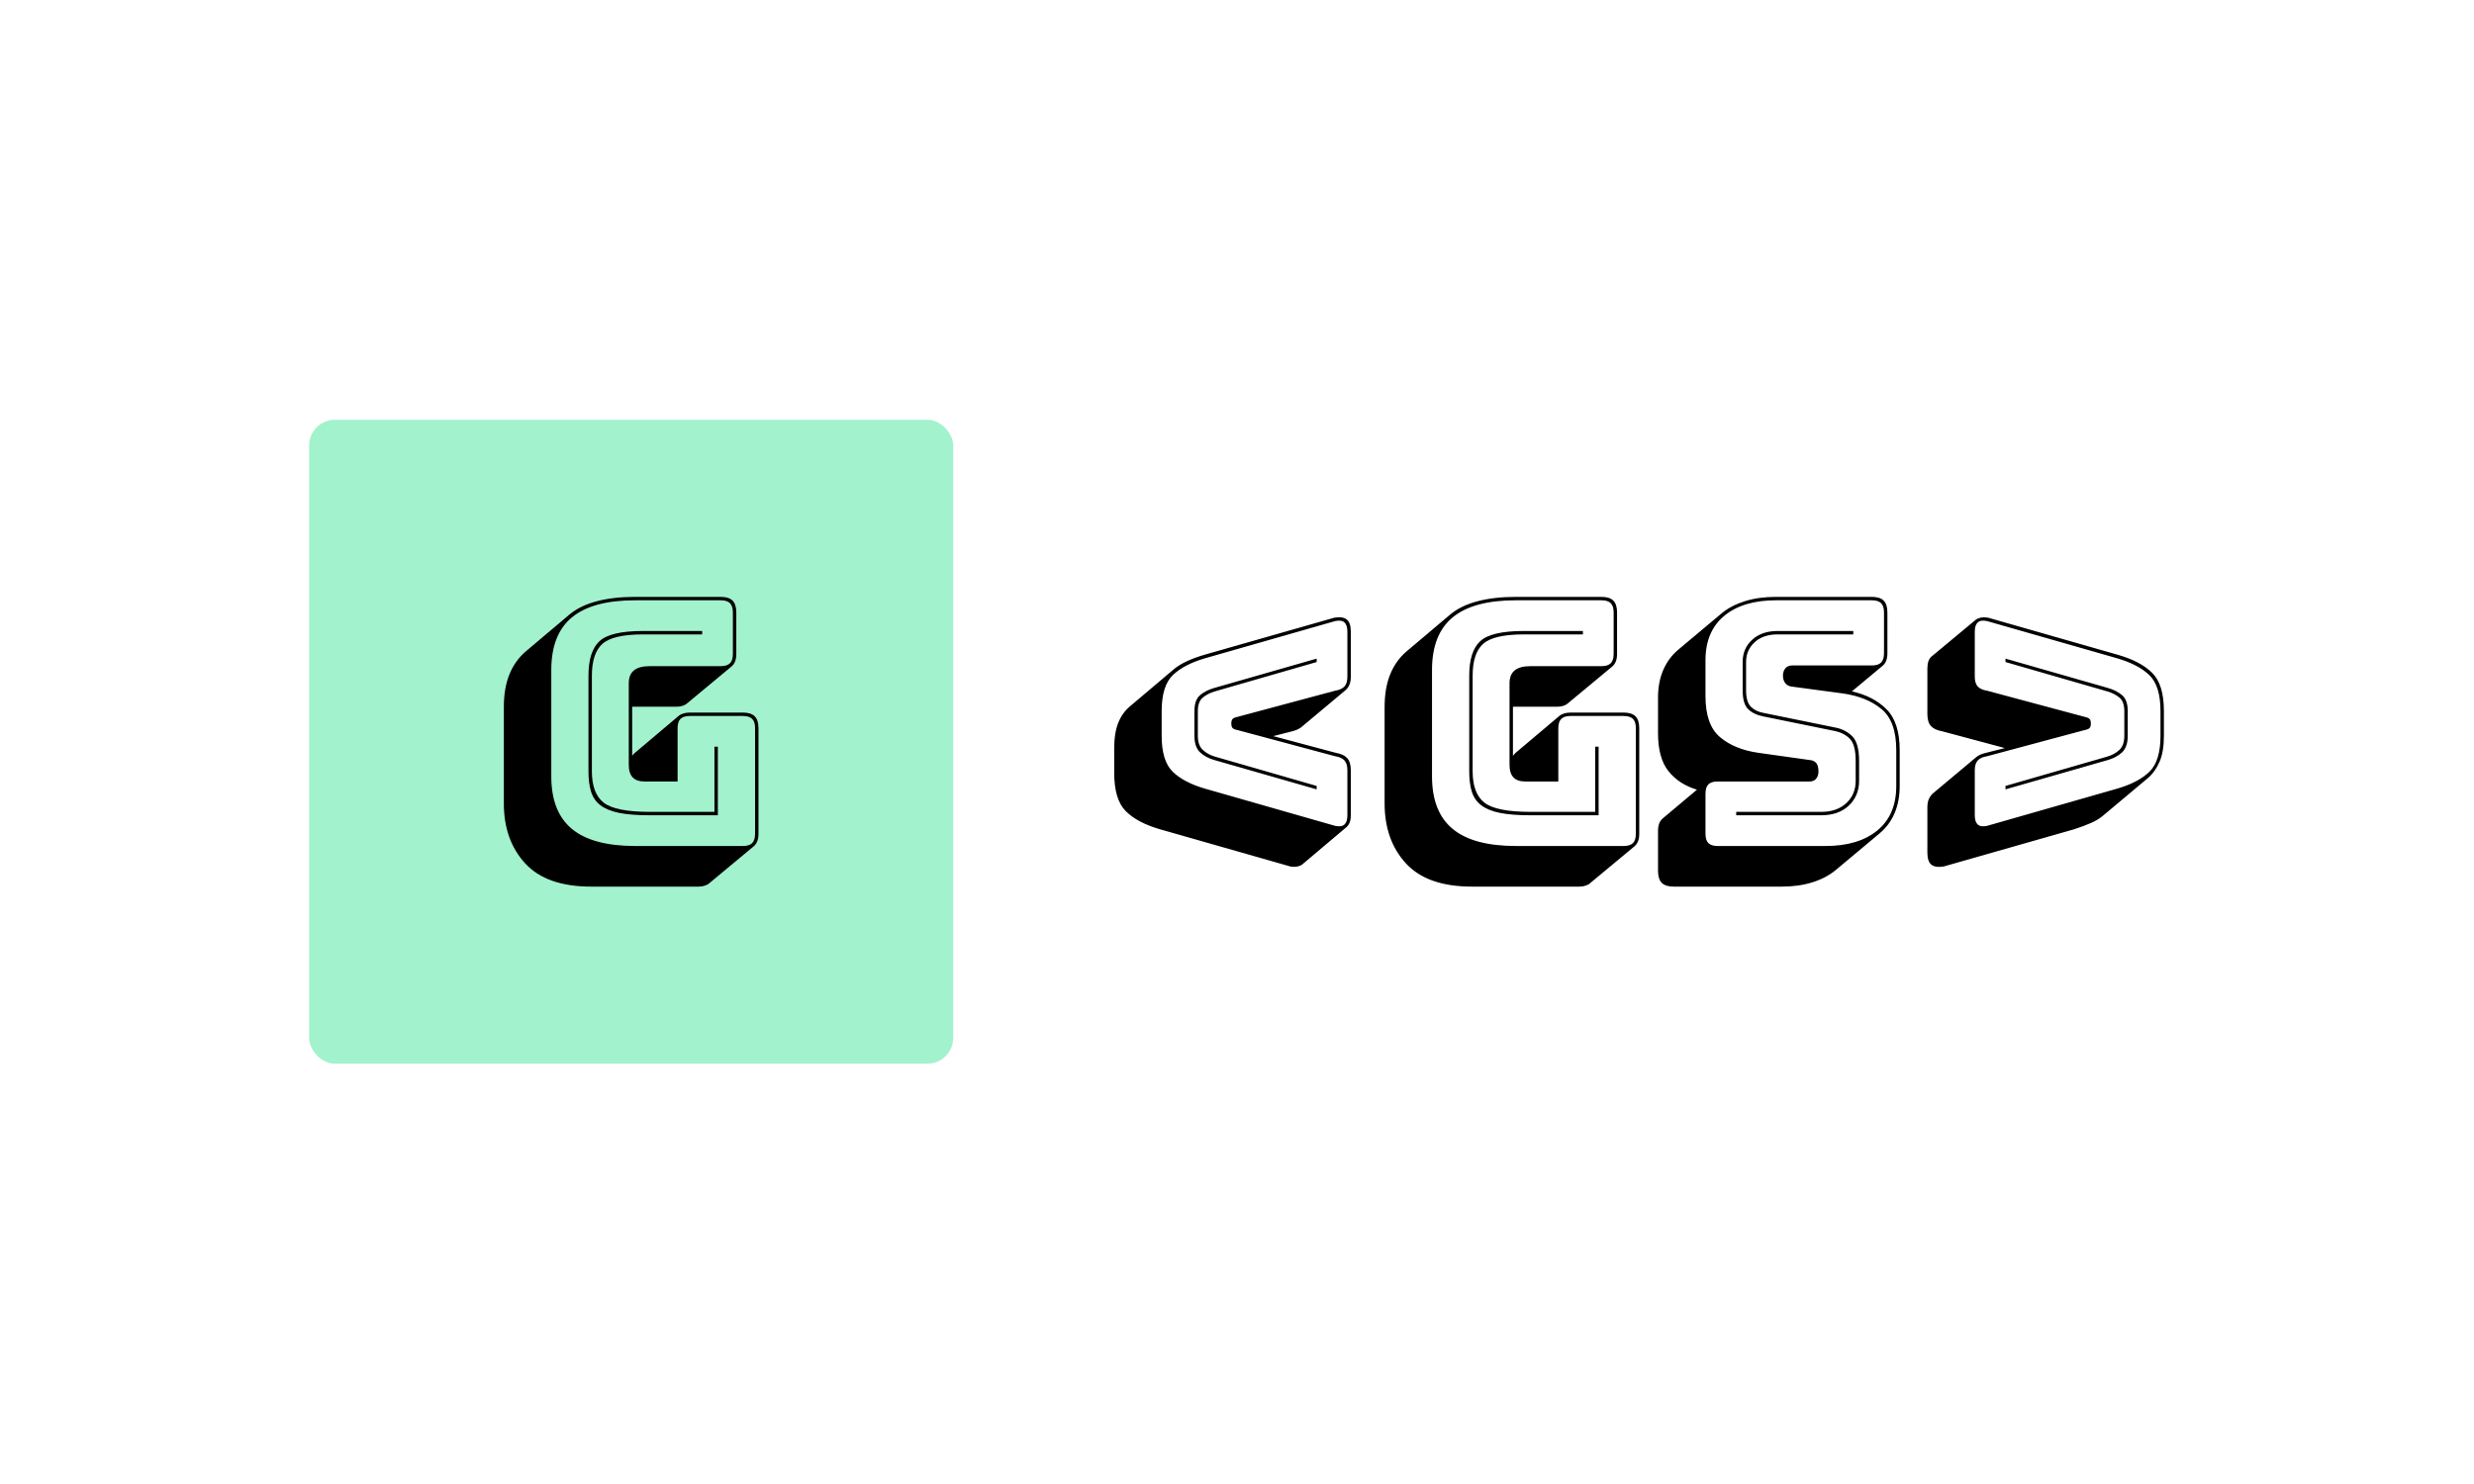 <svg xmlns="http://www.w3.org/2000/svg" version="1.1" xmlns:xlink="http://www.w3.org/1999/xlink" xmlns:svgjs="http://svgjs.dev/svgjs" width="100%" height="100%" viewBox="0 0 1000 600"><rect width="1000" height="600" x="0" y="0" fill="white"/><g><rect width="333.333" height="333.333" rx="13.333" ry="13.333" y="182.211" fill="#a2f2cd" transform="matrix(0.781,0,0,0.781,0,27.421)" x="159.989"/><path d="M361.635 423.878L361.635 423.878L305.983 423.878Q282.844 423.878 271.801 411.855Q260.759 399.855 260.759 380.765L260.759 380.765L260.759 330.953Q260.759 321.236 263.581 314.169Q266.403 307.102 271.875 302.317L271.875 302.317L294.671 283.055Q300.143 278.467 308.731 276.185Q317.295 273.878 328.778 273.878L328.778 273.878L372.947 273.878Q377.192 273.878 379.13 275.817Q381.069 277.755 381.069 282L381.069 282L381.069 303.373Q381.069 305.679 380.455 307.274Q379.842 308.869 378.59 309.924L378.59 309.924L355.623 328.99Q354.911 329.702 353.414 330.242Q351.918 330.757 350.151 330.757L350.151 330.757L327.183 330.757L327.183 356.203Q327.355 355.859 327.797 355.417Q328.239 354.976 328.607 354.608L328.607 354.608L351.378 335.37Q352.261 334.658 353.782 334.217Q355.279 333.775 357.046 333.775L357.046 333.775L384.43 333.775Q388.675 333.775 390.614 335.714Q392.552 337.652 392.552 341.897L392.552 341.897L392.552 396.494Q392.552 398.776 391.939 400.371Q391.325 401.966 390.074 403.021L390.074 403.021L367.107 422.111Q366.395 422.823 364.898 423.338Q363.401 423.878 361.635 423.878ZM328.778 402.849L384.43 402.849Q387.792 402.849 389.289 401.352Q390.786 399.855 390.786 396.494L390.786 396.494L390.786 341.897Q390.786 338.535 389.289 337.039Q387.792 335.542 384.43 335.542L384.43 335.542L357.046 335.542Q353.684 335.542 352.188 337.039Q350.691 338.535 350.691 341.897L350.691 341.897L350.691 369.453L333.539 369.453Q329.49 369.453 327.453 367.343Q325.417 365.208 325.417 360.791L325.417 360.791L325.417 318.586Q325.417 314.169 328.067 311.961Q330.717 309.752 336.189 309.752L336.189 309.752L372.947 309.752Q376.308 309.752 377.805 308.231Q379.302 306.734 379.302 303.373L379.302 303.373L379.302 282Q379.302 278.638 377.805 277.142Q376.308 275.645 372.947 275.645L372.947 275.645L328.778 275.645Q306.694 275.645 295.996 284.478Q285.322 293.312 285.322 311.691L285.322 311.691L285.322 366.803Q285.322 385.182 295.996 394.015Q306.694 402.849 328.778 402.849L328.778 402.849ZM371.523 386.949L336.361 386.949Q326.644 386.949 320.46 385.722Q314.277 384.47 310.743 381.747Q307.21 378.998 305.885 374.68Q304.56 370.336 304.56 364.153L304.56 364.153L304.56 314.685Q304.56 302.146 310.228 296.846Q315.871 291.545 332.827 291.545L332.827 291.545L363.401 291.545L363.401 293.312L332.827 293.312Q317.295 293.312 311.823 298.171Q306.326 303.029 306.326 314.685L306.326 314.685L306.326 364.153Q306.326 375.637 312.436 380.421Q318.522 385.182 336.361 385.182L336.361 385.182L369.757 385.182L369.757 351.442L371.523 351.442L371.523 386.949Z " fill="black" transform="matrix(0.781,0,0,0.781,0,27.421)"/><path d="M696.793 393.132L673.998 412.394Q673.114 413.106 671.544 413.449Q669.949 413.793 667.814 413.449L667.814 413.449L600.335 394.187Q588.679 390.826 582.668 384.838Q576.656 378.827 576.656 365.036L576.656 365.036L576.656 352.326Q576.656 344.204 578.791 338.977Q580.901 333.775 584.974 330.413L584.974 330.413L607.745 311.151Q610.592 308.869 614.469 307.102Q618.346 305.336 623.131 303.912L623.131 303.912L690.61 284.65Q695.027 283.939 697.063 285.632Q699.1 287.3 699.1 291.889L699.1 291.889L699.1 315.224Q699.1 317.703 698.388 319.371Q697.677 321.04 696.45 322.12L696.45 322.12L673.482 341.357Q672.599 342.069 671.348 342.609Q670.121 343.124 668.697 343.492L668.697 343.492L658.98 345.97L691.321 354.608Q695.395 355.319 697.235 357.356Q699.1 359.393 699.1 363.638L699.1 363.638L699.1 386.949Q699.1 389.255 698.486 390.752Q697.848 392.249 696.793 393.132L696.793 393.132ZM623.646 373.158L690.978 392.421Q694.315 393.132 695.836 391.709Q697.333 390.31 697.333 386.949L697.333 386.949L697.333 363.638Q697.333 360.276 695.836 358.583Q694.315 356.914 690.978 356.374L690.978 356.374L640.258 342.78Q638.491 342.437 637.878 341.725Q637.264 341.014 637.264 339.419L637.264 339.419Q637.264 337.824 637.878 337.137Q638.491 336.425 640.258 336.057L640.258 336.057L690.978 322.463Q694.315 321.923 695.836 320.255Q697.333 318.586 697.333 315.224L697.333 315.224L697.333 291.889Q697.333 288.552 695.836 287.129Q694.315 285.705 690.978 286.417L690.978 286.417L623.646 305.679Q612.702 308.869 606.96 314.415Q601.218 319.985 601.218 333.063L601.218 333.063L601.218 345.774Q601.218 358.853 606.96 364.423Q612.702 369.993 623.646 373.158L623.646 373.158ZM628.774 356.571L681.433 371.76L681.433 373.526L628.431 358.337Q624.014 357.086 621.094 354.362Q618.174 351.614 618.174 345.774L618.174 345.774L618.174 333.063Q618.174 327.223 621.094 324.77Q624.014 322.291 628.431 321.04L628.431 321.04L681.433 305.851L681.433 307.618L628.774 322.807Q625.069 323.886 622.517 325.997Q619.941 328.107 619.941 333.063L619.941 333.063L619.941 345.774Q619.941 350.731 622.517 353.111Q625.069 355.491 628.774 356.571L628.774 356.571ZM817.471 423.878L817.471 423.878L761.819 423.878Q738.679 423.878 727.637 411.855Q716.595 399.855 716.595 380.765L716.595 380.765L716.595 330.953Q716.595 321.236 719.417 314.169Q722.239 307.102 727.711 302.317L727.711 302.317L750.507 283.055Q755.979 278.467 764.542 276.185Q773.131 273.878 784.614 273.878L784.614 273.878L828.782 273.878Q833.003 273.878 834.966 275.817Q836.905 277.755 836.905 282L836.905 282L836.905 303.373Q836.905 305.679 836.291 307.274Q835.653 308.869 834.426 309.924L834.426 309.924L811.459 328.99Q810.747 329.702 809.25 330.242Q807.754 330.757 805.987 330.757L805.987 330.757L783.019 330.757L783.019 356.203Q783.191 355.859 783.633 355.417Q784.074 354.976 784.418 354.608L784.418 354.608L807.214 335.37Q808.097 334.658 809.594 334.217Q811.115 333.775 812.882 333.775L812.882 333.775L840.266 333.775Q844.487 333.775 846.45 335.714Q848.388 337.652 848.388 341.897L848.388 341.897L848.388 396.494Q848.388 398.776 847.775 400.371Q847.137 401.966 845.91 403.021L845.91 403.021L822.942 422.111Q822.231 422.823 820.734 423.338Q819.237 423.878 817.471 423.878ZM784.614 402.849L840.266 402.849Q843.603 402.849 845.125 401.352Q846.622 399.855 846.622 396.494L846.622 396.494L846.622 341.897Q846.622 338.535 845.125 337.039Q843.603 335.542 840.266 335.542L840.266 335.542L812.882 335.542Q809.52 335.542 808.023 337.039Q806.502 338.535 806.502 341.897L806.502 341.897L806.502 369.453L789.375 369.453Q785.301 369.453 783.289 367.343Q781.253 365.208 781.253 360.791L781.253 360.791L781.253 318.586Q781.253 314.169 783.903 311.961Q786.553 309.752 792.025 309.752L792.025 309.752L828.782 309.752Q832.12 309.752 833.641 308.231Q835.138 306.734 835.138 303.373L835.138 303.373L835.138 282Q835.138 278.638 833.641 277.142Q832.12 275.645 828.782 275.645L828.782 275.645L784.614 275.645Q762.53 275.645 751.832 284.478Q741.133 293.312 741.133 311.691L741.133 311.691L741.133 366.803Q741.133 385.182 751.832 394.015Q762.53 402.849 784.614 402.849L784.614 402.849ZM827.359 386.949L792.197 386.949Q782.48 386.949 776.296 385.722Q770.112 384.47 766.579 381.747Q763.046 378.998 761.72 374.68Q760.395 370.336 760.395 364.153L760.395 364.153L760.395 314.685Q760.395 302.146 766.064 296.846Q771.707 291.545 788.663 291.545L788.663 291.545L819.237 291.545L819.237 293.312L788.663 293.312Q773.131 293.312 767.634 298.171Q762.162 303.029 762.162 314.685L762.162 314.685L762.162 364.153Q762.162 375.637 768.272 380.421Q774.357 385.182 792.197 385.182L792.197 385.182L825.593 385.182L825.593 351.442L827.359 351.442L827.359 386.949ZM922.051 423.878L866.227 423.878Q861.982 423.878 860.044 421.94Q858.105 419.977 858.105 415.756L858.105 415.756L858.105 395.071Q858.105 392.789 858.719 391.194Q859.332 389.599 860.584 388.544L860.584 388.544L878.251 373.698Q868.877 370.876 863.479 364.079Q858.105 357.258 858.105 344.547L858.105 344.547L858.105 325.997Q858.105 318.046 860.755 311.863Q863.405 305.679 868.338 301.434L868.338 301.434L891.305 282.172Q896.09 278.295 903.157 276.086Q910.224 273.878 919.229 273.878L919.229 273.878L968.697 273.878Q972.942 273.878 974.881 275.817Q976.819 277.755 976.819 282L976.819 282L976.819 303.029Q976.819 305.336 976.206 306.906Q975.593 308.501 974.341 309.556L974.341 309.556L958.441 322.807Q969.581 325.285 976.378 332.082Q983.175 338.903 983.175 353.209L983.175 353.209L983.175 371.76Q983.175 379.71 980.525 385.893Q977.875 392.077 972.771 396.322L972.771 396.322L949.975 415.388Q945.018 419.461 937.951 421.67Q930.885 423.878 922.051 423.878L922.051 423.878ZM889.023 402.849L944.847 402.849Q961.802 402.849 971.617 394.801Q981.408 386.777 981.408 371.76L981.408 371.76L981.408 353.209Q981.408 338.364 973.826 332.008Q966.219 325.653 953.852 323.886L953.852 323.886L927.523 320.353Q925.241 320.156 923.989 318.586Q922.763 316.991 922.763 314.685L922.763 314.685Q922.763 312.403 923.989 310.881Q925.241 309.384 927.523 309.384L927.523 309.384L968.697 309.384Q972.059 309.384 973.556 307.888Q975.053 306.391 975.053 303.029L975.053 303.029L975.053 282Q975.053 278.638 973.556 277.142Q972.059 275.645 968.697 275.645L968.697 275.645L919.229 275.645Q902.102 275.645 892.385 283.693Q882.668 291.717 882.668 306.734L882.668 306.734L882.668 325.285Q882.668 340.13 890.176 346.486Q897.685 352.841 910.052 354.608L910.052 354.608L936.553 358.337Q938.835 358.509 939.988 359.908Q941.141 361.331 941.141 364.325L941.141 364.325Q941.141 366.459 939.988 367.956Q938.835 369.453 936.553 369.453L936.553 369.453L889.023 369.453Q885.661 369.453 884.164 370.95Q882.668 372.471 882.668 375.808L882.668 375.808L882.668 396.494Q882.668 399.855 884.164 401.352Q885.661 402.849 889.023 402.849L889.023 402.849ZM919.941 291.545L959.152 291.545L959.152 293.312L919.941 293.312Q912.506 293.312 908.089 297.385Q903.672 301.434 903.672 307.618L903.672 307.618L903.672 322.12Q903.672 328.303 906.15 330.757Q908.629 333.235 912.702 333.947L912.702 333.947L949.975 341.554Q955.275 342.609 958.711 346.142Q962.17 349.676 962.17 358.853L962.17 358.853L962.17 369.11Q962.17 376.888 956.87 381.918Q951.57 386.949 942.54 386.949L942.54 386.949L898.568 386.949L898.568 385.182L942.54 385.182Q950.687 385.182 955.545 380.667Q960.404 376.176 960.404 369.11L960.404 369.11L960.404 358.853Q960.404 350.559 957.484 347.467Q954.564 344.375 949.607 343.32L949.607 343.32L912.334 335.714Q907.745 334.83 904.825 332.082Q901.905 329.358 901.905 322.12L901.905 322.12L901.905 307.618Q901.905 300.551 906.862 296.06Q911.819 291.545 919.941 291.545L919.941 291.545ZM1073.474 394.187L1005.97 413.449Q1001.554 414.161 999.517 412.468Q997.505 410.799 997.505 406.211L997.505 406.211L997.505 382.875Q997.505 380.421 998.192 378.728Q998.904 377.06 1000.155 375.808L1000.155 375.808L1022.926 356.742Q1023.809 356.031 1025.061 355.491Q1026.288 354.976 1027.883 354.608L1027.883 354.608L1037.6 352.154L1005.259 343.492Q1001.21 342.78 999.345 340.744Q997.505 338.707 997.505 334.487L997.505 334.487L997.505 311.151Q997.505 308.869 998.02 307.274Q998.56 305.679 999.615 304.796L999.615 304.796L1022.583 285.705Q1023.466 285.018 1025.061 284.65Q1026.656 284.307 1028.766 284.65L1028.766 284.65L1028.938 284.65L1096.245 303.912Q1107.925 307.274 1113.913 313.286Q1119.924 319.273 1119.924 333.063L1119.924 333.063L1119.924 345.774Q1119.924 353.921 1117.716 359.123Q1115.508 364.325 1111.631 367.686L1111.631 367.686L1088.663 386.949Q1086.013 389.255 1082.21 390.924Q1078.406 392.592 1073.474 394.187L1073.474 394.187ZM1028.423 392.421L1095.73 373.158Q1106.674 369.993 1112.416 364.423Q1118.158 358.853 1118.158 345.774L1118.158 345.774L1118.158 333.063Q1118.158 319.985 1112.416 314.415Q1106.674 308.869 1095.73 305.679L1095.73 305.679L1028.423 286.417Q1025.061 285.705 1023.564 287.129Q1022.043 288.552 1022.043 291.889L1022.043 291.889L1022.043 315.224Q1022.043 318.586 1023.564 320.255Q1025.061 321.923 1028.423 322.463L1028.423 322.463L1079.118 336.057Q1080.885 336.425 1081.498 337.137Q1082.111 337.824 1082.111 339.419L1082.111 339.419Q1082.111 341.014 1081.498 341.725Q1080.885 342.437 1079.118 342.78L1079.118 342.78L1028.423 356.374Q1025.061 356.914 1023.564 358.583Q1022.043 360.276 1022.043 363.638L1022.043 363.638L1022.043 386.949Q1022.043 390.31 1023.564 391.709Q1025.061 393.132 1028.423 392.421L1028.423 392.421ZM1090.945 358.337L1090.945 358.337L1037.943 373.526L1037.943 371.76L1090.602 356.571Q1094.307 355.491 1096.883 353.111Q1099.435 350.731 1099.435 345.774L1099.435 345.774L1099.435 333.063Q1099.435 328.107 1096.883 325.997Q1094.307 323.886 1090.602 322.807L1090.602 322.807L1037.943 307.618L1037.943 305.851L1090.945 321.04Q1095.362 322.291 1098.282 324.77Q1101.202 327.223 1101.202 333.063L1101.202 333.063L1101.202 345.774Q1101.202 351.614 1098.282 354.362Q1095.362 357.086 1090.945 358.337Z " fill="black" transform="matrix(0.781,0,0,0.781,0,27.421)"/></g></svg>